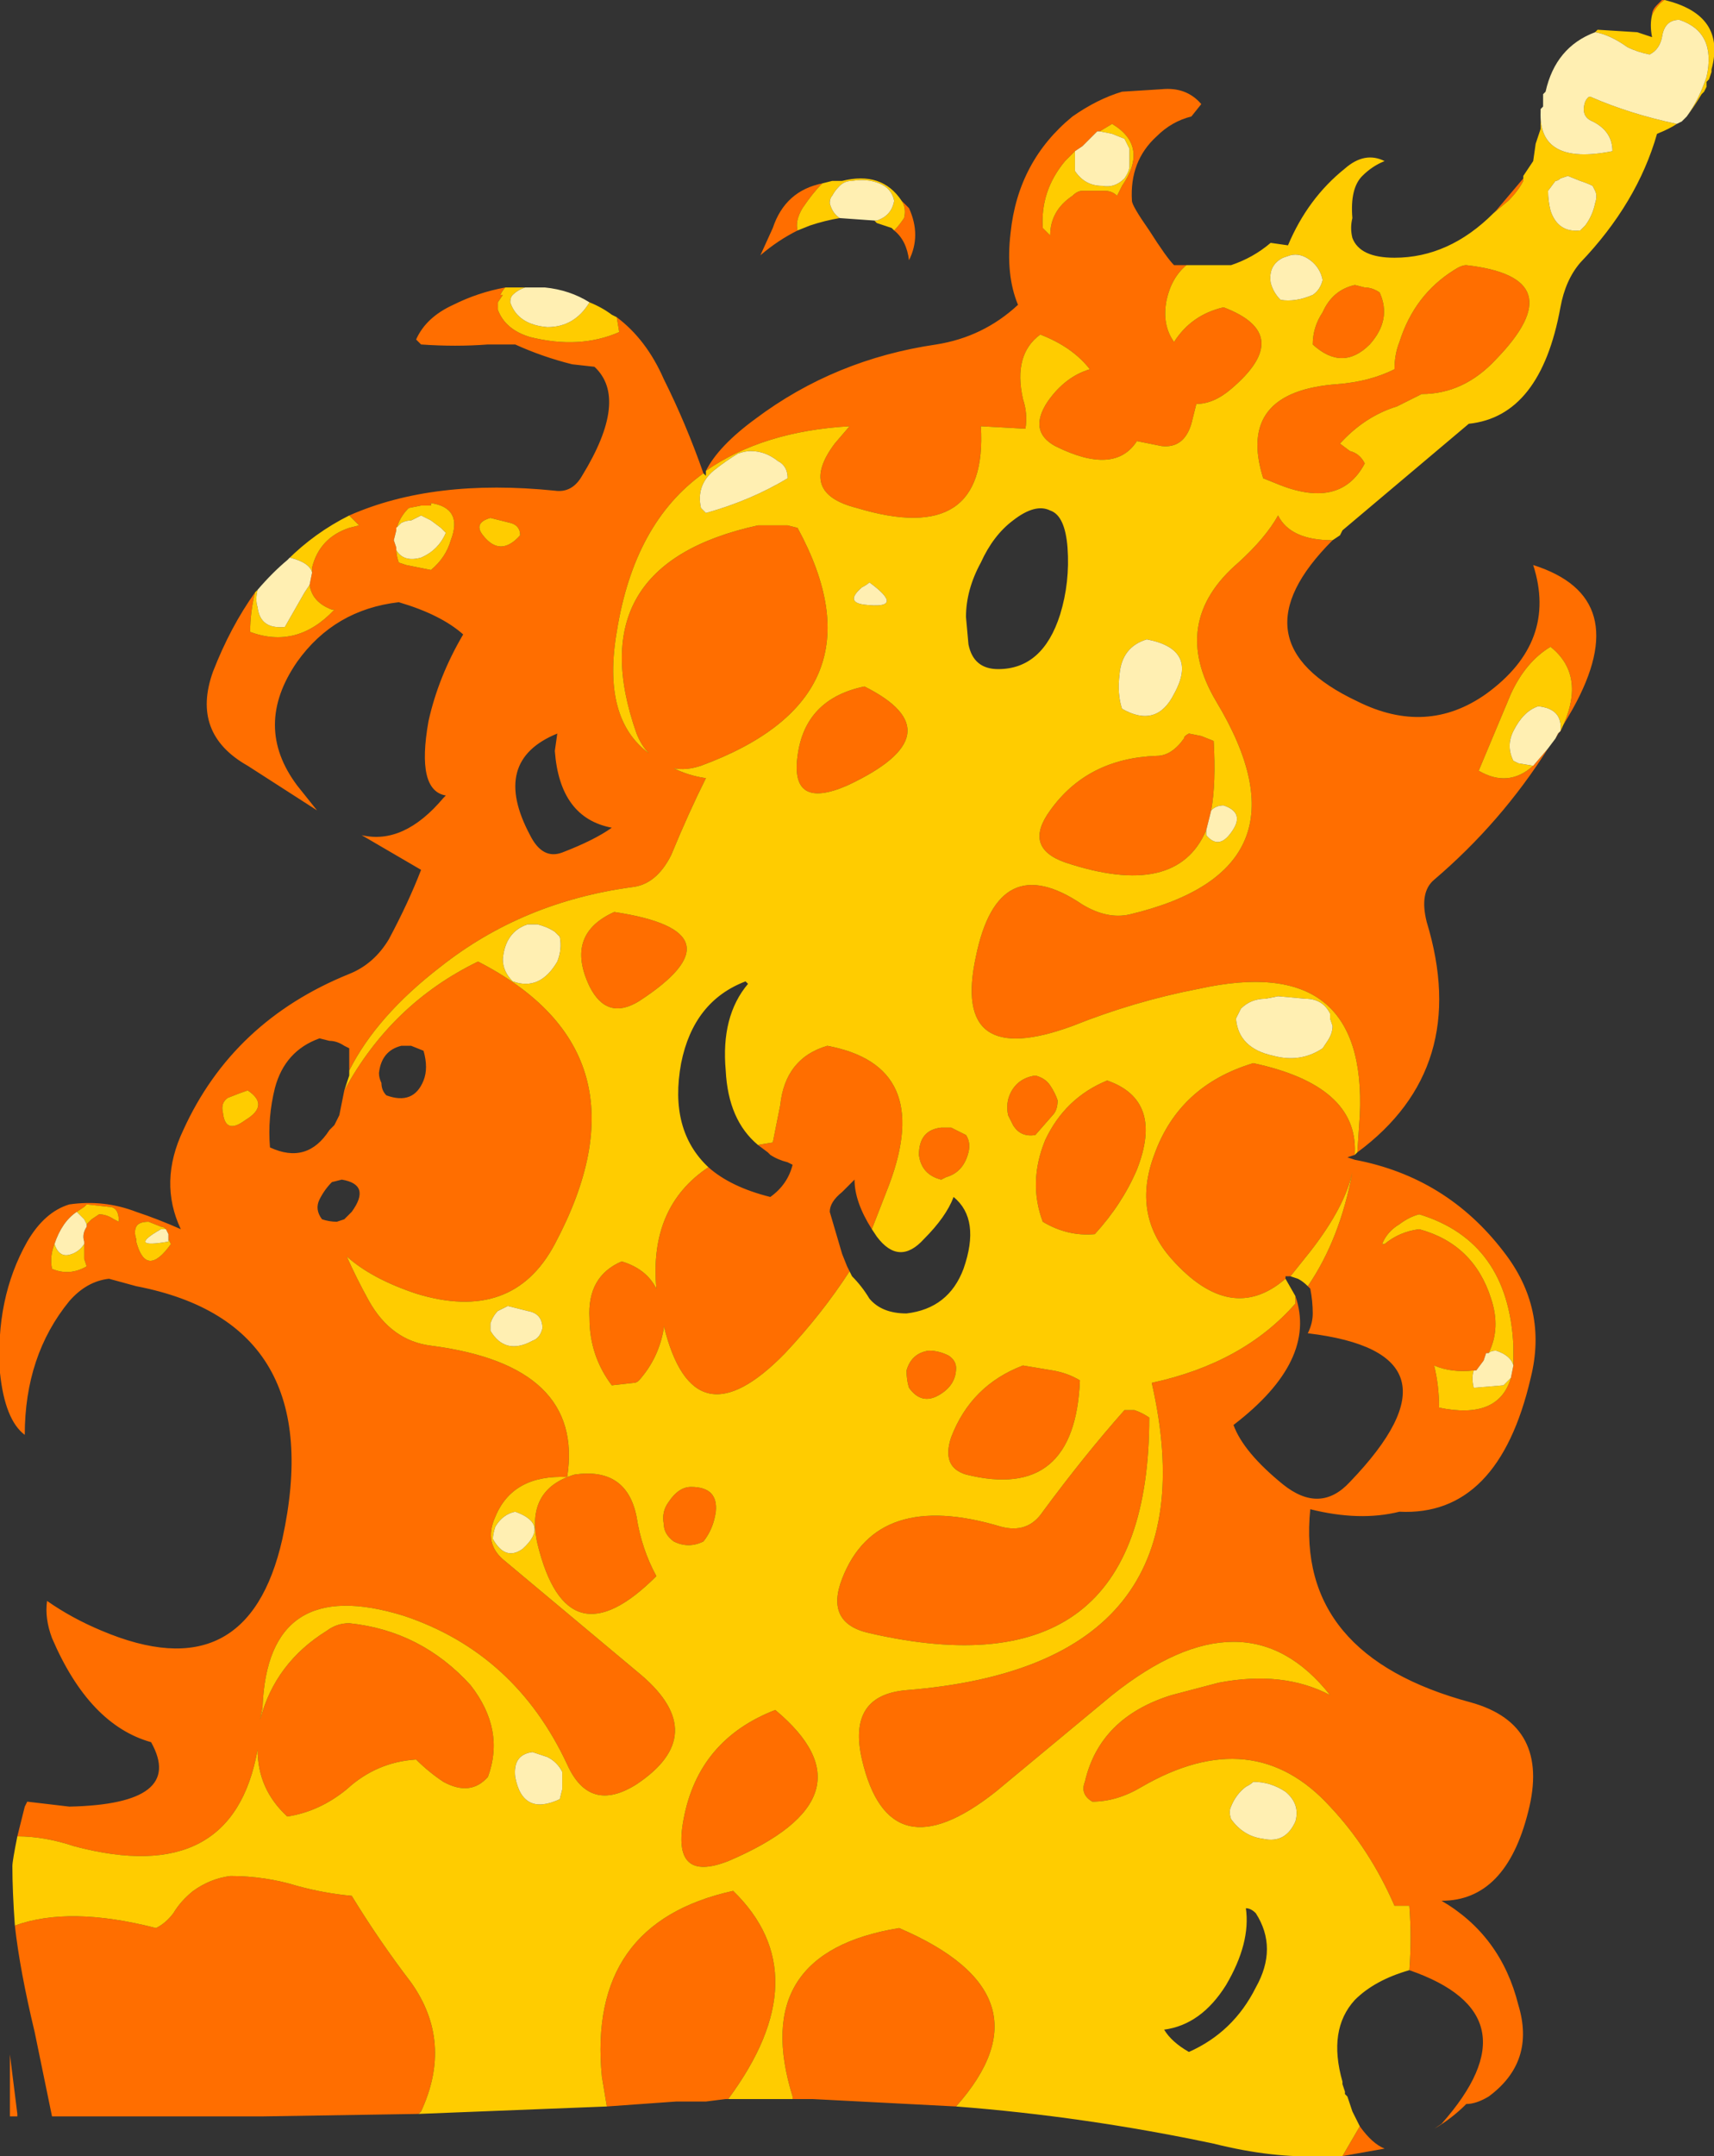 <?xml version="1.0" encoding="UTF-8" standalone="no"?>
<svg xmlns:ffdec="https://www.free-decompiler.com/flash" xmlns:xlink="http://www.w3.org/1999/xlink" ffdec:objectType="shape" height="43.5px" width="34.6px" xmlns="http://www.w3.org/2000/svg">
  <rect width="100%" height="100%" fill="#333333" stroke="none"/>
  <g transform="matrix(1.0, 0.0, 0.0, 1.0, 0.0, 0.0)">
    <path d="M33.35 0.3 Q33.35 0.2 33.45 0.1 L33.55 0.0 33.6 0.0 Q33.45 0.1 33.35 0.3 M26.9 10.9 Q24.85 12.95 27.4 14.15 28.8 14.85 30.0 14.0 31.45 12.95 30.95 11.4 33.0 12.05 31.75 14.3 L31.4 14.9 31.45 14.8 31.5 14.75 Q32.05 13.65 31.3 13.05 30.8 13.35 30.5 14.0 L29.85 15.55 Q30.45 15.9 30.95 15.45 L31.25 15.1 Q30.3 16.6 28.95 17.75 28.65 18.0 28.8 18.6 29.7 21.55 27.4 23.25 L27.45 22.5 Q27.6 19.2 24.2 19.95 22.9 20.2 21.65 20.7 19.2 21.6 19.7 19.3 20.15 17.1 21.85 18.25 22.35 18.55 22.8 18.45 26.6 17.55 24.55 14.15 23.6 12.55 25.0 11.35 25.55 10.85 25.8 10.4 26.05 10.9 26.9 10.9 M27.35 23.3 L27.2 23.35 27.35 23.4 Q29.2 23.75 30.35 25.25 31.25 26.4 30.9 27.8 30.25 30.6 28.25 30.5 27.45 30.7 26.45 30.45 26.15 33.4 29.7 34.35 31.3 34.8 30.85 36.55 30.4 38.35 29.1 38.35 30.3 39.05 30.65 40.45 31.0 41.6 30.05 42.3 29.8 42.45 29.6 42.45 29.3 42.75 28.95 42.95 L29.1 42.85 Q31.05 40.65 28.45 39.75 28.5 39.1 28.45 38.45 L28.15 38.45 Q27.65 37.3 26.85 36.45 25.3 34.75 23.05 36.05 22.55 36.35 22.05 36.35 21.8 36.2 21.9 35.95 22.2 34.65 23.65 34.2 L24.6 33.95 Q25.9 33.7 26.85 34.2 25.15 32.05 22.45 34.2 L20.1 36.15 Q17.95 37.85 17.4 35.5 17.1 34.2 18.3 34.1 24.55 33.6 23.25 27.9 25.1 27.5 26.15 26.3 L26.15 26.15 Q26.6 27.45 24.9 28.75 25.1 29.3 25.9 29.95 26.65 30.55 27.25 29.9 29.75 27.3 26.4 26.9 26.5 26.7 26.5 26.5 26.5 26.25 26.45 26.0 L26.4 25.95 Q27.05 25.0 27.3 23.65 27.15 24.35 26.45 25.25 L26.05 25.75 25.95 25.75 25.95 25.8 Q24.85 26.75 23.65 25.4 22.85 24.5 23.3 23.3 23.8 21.9 25.3 21.45 27.4 21.9 27.35 23.25 L27.35 23.3 M27.45 42.9 Q27.7 43.25 27.95 43.35 L27.1 43.5 27.45 42.9 M19.3 42.5 L16.4 42.35 16.0 42.35 16.0 42.3 Q15.1 39.4 18.15 38.9 21.3 40.25 19.3 42.5 M14.7 42.35 L14.65 42.35 14.25 42.4 13.65 42.4 12.25 42.5 Q12.2 42.2 12.15 41.9 11.85 38.8 14.8 38.15 16.55 39.85 14.7 42.35 M8.45 42.65 L5.3 42.7 1.05 42.7 0.7 41.0 Q0.4 39.75 0.3 38.85 1.4 38.45 3.15 38.9 3.35 38.8 3.5 38.6 3.65 38.35 3.9 38.15 4.25 37.9 4.65 37.85 5.35 37.85 6.0 38.05 6.55 38.2 7.1 38.25 7.65 39.15 8.3 40.0 9.15 41.2 8.5 42.6 L8.45 42.65 M0.35 37.05 L0.5 36.45 0.55 36.35 1.4 36.45 Q3.75 36.4 3.05 35.15 1.8 34.8 1.05 33.05 0.9 32.65 0.95 32.3 1.45 32.65 2.05 32.9 5.0 34.15 5.7 31.05 6.65 26.7 2.75 25.95 L2.2 25.8 Q1.75 25.85 1.4 26.25 0.5 27.35 0.5 28.95 0.1 28.65 0.0 27.7 -0.1 26.2 0.55 25.05 0.9 24.45 1.4 24.3 2.1 24.2 2.75 24.45 3.2 24.6 3.65 24.8 3.2 23.85 3.7 22.8 4.7 20.6 7.05 19.65 7.55 19.45 7.85 18.95 8.25 18.2 8.5 17.55 L7.3 16.85 Q8.15 17.05 8.95 16.1 L9.0 16.05 Q8.4 15.95 8.65 14.55 8.85 13.65 9.35 12.8 8.9 12.4 8.05 12.15 6.75 12.3 6.0 13.35 5.1 14.65 6.0 15.85 L6.4 16.35 5.0 15.45 Q3.85 14.8 4.3 13.55 4.65 12.65 5.15 11.95 5.05 12.35 5.05 12.75 6.0 13.1 6.75 12.3 L6.7 12.3 Q6.3 12.15 6.25 11.8 L6.3 11.55 6.3 11.45 Q6.45 10.85 7.05 10.65 L7.25 10.6 7.05 10.4 Q8.75 9.65 11.2 9.9 11.55 9.95 11.75 9.6 12.7 8.05 12.0 7.4 L11.55 7.35 Q10.95 7.2 10.4 6.95 L9.85 6.95 Q9.2 7.0 8.5 6.95 L8.4 6.85 Q8.6 6.4 9.15 6.15 9.65 5.9 10.2 5.8 10.15 5.85 10.1 5.95 L10.15 5.95 10.05 6.1 10.05 6.25 Q10.2 6.65 10.7 6.8 11.7 7.05 12.5 6.7 L12.45 6.4 Q13.05 6.85 13.4 7.65 13.85 8.55 14.2 9.55 12.8 10.55 12.45 12.75 12.15 14.5 13.1 15.2 12.95 15.05 12.85 14.8 11.65 11.4 15.3 10.6 L15.9 10.6 16.1 10.65 Q17.95 14.05 14.15 15.45 13.85 15.55 13.6 15.5 13.9 15.65 14.25 15.7 13.9 16.4 13.55 17.25 13.25 17.85 12.75 17.9 10.55 18.2 8.9 19.5 7.6 20.5 7.05 21.6 L7.05 21.15 6.95 21.1 Q6.8 21.0 6.65 21.0 L6.45 20.95 Q5.75 21.2 5.55 21.95 5.4 22.55 5.45 23.15 6.2 23.5 6.65 22.8 L6.75 22.7 6.85 22.5 6.95 22.0 Q7.9 20.25 9.65 19.4 13.25 21.25 11.2 25.1 10.35 26.7 8.4 26.1 7.5 25.8 7.0 25.35 7.2 25.8 7.45 26.25 7.9 27.05 8.7 27.15 11.8 27.55 11.45 29.8 10.35 29.75 10.0 30.6 9.75 31.15 10.2 31.5 L12.95 33.8 Q14.35 35.0 12.85 36.0 11.9 36.6 11.45 35.6 10.4 33.35 8.15 32.6 5.4 31.75 5.3 34.45 L5.25 34.7 Q5.55 33.55 6.6 32.9 6.8 32.75 7.05 32.75 8.5 32.9 9.5 34.0 10.2 34.9 9.85 35.85 9.5 36.25 8.95 35.95 8.65 35.75 8.4 35.5 7.6 35.55 7.0 36.1 6.45 36.55 5.8 36.65 5.2 36.1 5.2 35.3 4.7 38.1 1.5 37.25 0.9 37.05 0.35 37.05 M14.25 9.5 Q14.5 9.0 15.25 8.45 16.85 7.25 18.9 6.95 19.85 6.8 20.55 6.15 20.3 5.55 20.4 4.7 20.55 3.25 21.65 2.35 22.15 2.0 22.65 1.85 L23.45 1.8 Q23.95 1.75 24.25 2.1 L24.05 2.35 Q23.65 2.45 23.35 2.75 22.8 3.25 22.85 4.05 22.85 4.15 23.2 4.65 23.55 5.2 23.7 5.35 L23.95 5.35 Q23.65 5.6 23.55 6.05 23.45 6.55 23.7 6.9 24.05 6.35 24.7 6.2 26.15 6.75 24.85 7.85 24.5 8.15 24.15 8.15 L24.05 8.55 Q23.9 9.05 23.45 9.0 L22.95 8.9 Q22.5 9.6 21.3 9.0 20.75 8.7 21.15 8.1 21.5 7.6 22.0 7.45 21.65 7.0 21.0 6.75 20.45 7.15 20.65 8.05 20.75 8.35 20.7 8.65 L19.8 8.6 Q19.95 11.05 17.3 10.25 16.1 9.95 16.85 8.95 L17.15 8.6 Q15.4 8.7 14.25 9.5 M30.15 4.3 L30.2 4.25 30.75 3.6 30.75 3.65 Q30.65 3.85 30.45 4.05 L30.15 4.3 M29.6 5.35 Q31.8 5.6 30.2 7.25 29.55 7.95 28.7 7.95 28.5 8.05 28.2 8.2 27.55 8.4 27.05 8.95 L27.25 9.1 Q27.45 9.15 27.55 9.35 27.05 10.3 25.75 9.75 L25.5 9.65 Q24.95 7.9 27.0 7.75 27.65 7.7 28.15 7.45 28.15 7.15 28.25 6.9 28.55 5.95 29.35 5.45 29.5 5.35 29.6 5.35 M27.35 5.75 L27.55 5.8 Q27.7 5.8 27.85 5.9 28.1 6.45 27.65 6.95 27.1 7.5 26.5 6.95 26.5 6.6 26.7 6.3 26.9 5.85 27.35 5.75 M24.35 16.75 Q23.75 18.15 21.5 17.4 20.65 17.1 21.2 16.35 21.95 15.3 23.35 15.25 23.65 15.25 23.9 14.9 23.9 14.85 24.0 14.8 L24.25 14.85 24.5 14.95 Q24.55 15.8 24.45 16.35 L24.35 16.75 M30.55 27.55 L30.55 27.15 Q30.45 25.05 28.65 24.5 28.45 24.55 28.25 24.7 28.0 24.85 27.9 25.1 L27.95 25.1 Q28.25 24.85 28.65 24.8 29.75 25.1 30.1 26.2 30.3 26.8 30.05 27.3 L30.0 27.3 29.95 27.45 29.8 27.65 29.75 27.65 Q29.3 27.7 28.95 27.55 29.05 27.95 29.05 28.4 30.25 28.65 30.5 27.8 L30.55 27.55 M21.7 3.05 L21.5 3.25 Q21.0 3.85 21.05 4.6 L21.2 4.75 Q21.2 4.25 21.65 3.95 21.75 3.85 21.85 3.85 L22.3 3.85 Q22.45 3.85 22.55 3.95 L22.65 3.75 Q23.2 2.95 22.45 2.5 L22.2 2.65 22.15 2.65 21.85 2.95 21.7 3.05 M18.05 4.65 Q18.15 4.55 18.25 4.4 18.3 4.2 18.2 4.05 L18.35 4.2 Q18.6 4.75 18.35 5.25 18.3 4.85 18.05 4.65 M16.6 3.7 Q16.4 3.9 16.2 4.2 16.05 4.45 16.1 4.65 15.7 4.85 15.35 5.15 L15.6 4.6 Q15.85 3.85 16.6 3.7 M10.3 10.55 L9.9 10.45 Q9.55 10.55 9.75 10.8 10.1 11.25 10.5 10.8 10.5 10.6 10.3 10.55 M8.0 11.1 Q8.0 11.2 8.05 11.35 L8.2 11.4 8.7 11.5 Q9.0 11.25 9.1 10.9 9.35 10.25 8.7 10.15 L8.7 10.2 8.5 10.2 8.25 10.25 Q8.05 10.45 8.0 10.7 L7.95 10.9 8.0 11.05 8.0 11.1 M8.3 21.1 L8.1 21.1 Q7.7 21.2 7.65 21.65 7.65 21.75 7.7 21.85 7.7 22.0 7.8 22.1 8.35 22.3 8.55 21.8 8.65 21.55 8.55 21.2 L8.3 21.1 M11.2 15.15 L11.25 14.8 Q9.9 15.35 10.7 16.85 10.95 17.35 11.35 17.2 12.0 16.95 12.35 16.7 11.3 16.5 11.2 15.15 M3.35 24.8 Q3.3 24.75 3.25 24.75 L3.0 24.65 Q2.8 24.65 2.75 24.75 2.7 24.85 2.75 25.0 L2.75 25.05 Q2.95 25.8 3.45 25.1 L3.4 25.0 3.4 24.9 3.35 24.8 M4.5 22.45 Q4.55 22.9 4.95 22.6 5.45 22.3 5.0 22.0 4.85 22.05 4.6 22.15 4.45 22.25 4.5 22.45 M1.75 24.7 L1.85 24.6 2.0 24.5 Q2.15 24.5 2.3 24.6 L2.4 24.65 Q2.4 24.35 2.2 24.35 L1.75 24.3 1.7 24.35 1.55 24.45 Q1.25 24.65 1.1 25.1 1.0 25.35 1.05 25.6 1.4 25.75 1.75 25.55 L1.7 25.4 1.7 25.1 1.7 25.05 Q1.65 24.9 1.75 24.75 L1.75 24.7 M6.95 24.6 L7.1 24.45 Q7.5 23.9 6.9 23.8 L6.7 23.85 Q6.55 24.0 6.45 24.2 6.35 24.4 6.5 24.6 6.65 24.65 6.8 24.65 L6.95 24.6 M16.1 15.25 Q16.25 14.1 17.45 13.85 19.35 14.8 17.1 15.85 15.95 16.35 16.1 15.25 M12.9 20.2 Q12.25 20.6 11.9 19.9 11.4 18.85 12.4 18.4 15.05 18.8 12.9 20.2 M15.3 23.1 L15.6 23.05 15.75 22.3 Q15.85 21.35 16.7 21.1 18.85 21.5 17.95 23.9 L17.6 24.8 Q17.25 24.25 17.25 23.8 L17.0 24.05 Q16.75 24.25 16.75 24.45 L17.0 25.3 17.1 25.55 17.15 25.65 Q16.6 26.5 15.85 27.3 14.0 29.2 13.4 26.75 L13.4 26.8 Q13.3 27.4 12.9 27.85 12.85 27.9 12.8 27.9 L12.35 27.95 Q11.9 27.35 11.9 26.6 11.85 25.75 12.55 25.45 13.05 25.6 13.25 26.0 13.1 24.35 14.3 23.55 14.75 23.95 15.55 24.15 15.9 23.9 16.0 23.5 L15.9 23.45 Q15.7 23.4 15.55 23.3 L15.5 23.25 15.3 23.1 M20.9 21.7 Q21.1 21.75 21.2 21.9 21.3 22.05 21.35 22.2 21.35 22.4 21.25 22.5 L20.9 22.9 Q20.6 22.95 20.45 22.7 L20.35 22.5 Q20.3 22.25 20.4 22.05 20.55 21.75 20.9 21.7 M21.1 23.0 Q21.5 22.15 22.35 21.8 23.5 22.2 22.95 23.6 22.65 24.3 22.1 24.9 21.55 24.95 21.05 24.65 20.75 23.85 21.1 23.0 M19.55 23.25 Q19.45 23.65 19.1 23.75 L19.0 23.8 Q18.6 23.7 18.55 23.3 18.55 22.8 19.0 22.75 L19.2 22.75 19.5 22.9 Q19.6 23.05 19.55 23.25 M18.3 27.65 Q18.4 27.3 18.75 27.25 18.95 27.25 19.15 27.35 19.3 27.45 19.3 27.6 19.3 27.95 18.95 28.15 18.6 28.35 18.35 28.0 18.3 27.85 18.3 27.65 M21.25 27.65 Q21.55 27.7 21.8 27.85 21.7 30.3 19.5 29.75 19.0 29.6 19.2 29.0 19.6 27.95 20.65 27.55 L21.25 27.65 M22.7 28.45 L22.9 28.45 Q23.05 28.5 23.2 28.6 23.2 34.25 17.55 32.95 16.65 32.75 17.0 31.85 17.7 30.05 20.2 30.8 20.75 30.95 21.05 30.5 21.9 29.35 22.7 28.45 M14.2 31.1 Q13.9 31.25 13.6 31.1 13.4 30.95 13.4 30.75 13.35 30.5 13.5 30.3 13.7 30.0 13.95 30.0 14.5 30.0 14.45 30.5 14.4 30.85 14.2 31.1 M12.85 30.6 Q12.95 31.25 13.25 31.8 11.45 33.6 10.85 31.15 10.6 30.05 11.6 29.75 12.65 29.6 12.85 30.6 M13.8 36.7 Q14.1 35.1 15.65 34.5 17.75 36.25 14.7 37.55 13.55 38.0 13.8 36.7 M0.35 42.7 L0.2 42.7 0.2 41.45 0.35 42.65 0.35 42.7" fill="#ff6e00" fill-rule="evenodd" stroke="none"/>
    <path d="M33.35 0.3 Q33.45 0.1 33.6 0.0 34.85 0.3 34.55 1.4 L34.55 1.45 34.5 1.6 34.45 1.65 34.45 1.75 34.4 1.85 34.35 1.9 Q34.2 2.15 34.05 2.35 34.3 2.0 34.45 1.55 34.65 0.65 33.9 0.4 33.6 0.4 33.55 0.75 33.5 1.0 33.3 1.1 33.05 1.05 32.85 0.95 32.5 0.7 32.2 0.65 L32.25 0.6 33.05 0.65 33.35 0.75 Q33.3 0.5 33.35 0.3 M33.85 2.5 Q33.7 2.6 33.45 2.7 33.05 4.1 31.9 5.3 31.6 5.65 31.5 6.2 31.1 8.4 29.65 8.55 L27.1 10.7 27.05 10.8 26.9 10.9 Q26.05 10.9 25.8 10.4 25.55 10.85 25.0 11.35 23.6 12.55 24.55 14.15 26.6 17.55 22.8 18.45 22.35 18.55 21.85 18.25 20.15 17.1 19.7 19.3 19.2 21.6 21.65 20.7 22.9 20.2 24.2 19.95 27.6 19.2 27.45 22.5 L27.4 23.25 27.35 23.3 27.35 23.25 Q27.4 21.9 25.3 21.45 23.8 21.9 23.3 23.3 22.85 24.5 23.65 25.4 24.85 26.75 25.95 25.8 L26.15 26.15 26.15 26.3 Q25.1 27.5 23.25 27.9 24.55 33.6 18.3 34.1 17.1 34.2 17.4 35.5 17.95 37.85 20.1 36.15 L22.45 34.2 Q25.15 32.05 26.85 34.2 25.9 33.7 24.6 33.95 L23.65 34.2 Q22.2 34.65 21.9 35.95 21.8 36.2 22.05 36.35 22.55 36.35 23.05 36.05 25.3 34.75 26.85 36.45 27.65 37.3 28.15 38.45 L28.45 38.45 Q28.5 39.1 28.45 39.75 27.75 39.95 27.35 40.35 26.8 40.95 27.1 42.0 L27.1 42.05 27.15 42.2 27.15 42.25 27.2 42.3 27.3 42.6 27.45 42.9 27.1 43.5 26.7 43.5 Q25.7 43.55 24.5 43.25 21.9 42.7 19.3 42.5 21.3 40.25 18.15 38.9 15.1 39.4 16.0 42.3 L16.0 42.35 14.7 42.35 Q16.55 39.85 14.8 38.15 11.85 38.8 12.15 41.9 12.2 42.2 12.25 42.5 L8.45 42.65 8.5 42.6 Q9.15 41.2 8.3 40.0 7.65 39.15 7.1 38.25 6.55 38.2 6.0 38.05 5.35 37.85 4.65 37.85 4.25 37.9 3.9 38.15 3.65 38.35 3.5 38.6 3.35 38.8 3.15 38.9 1.4 38.45 0.3 38.85 0.25 38.15 0.25 37.65 0.25 37.55 0.35 37.05 0.9 37.05 1.5 37.25 4.7 38.1 5.2 35.3 5.2 36.1 5.8 36.65 6.45 36.55 7.0 36.1 7.6 35.55 8.4 35.5 8.65 35.75 8.95 35.95 9.5 36.25 9.85 35.85 10.2 34.9 9.5 34.0 8.5 32.9 7.05 32.75 6.8 32.75 6.6 32.9 5.55 33.55 5.25 34.7 L5.3 34.45 Q5.4 31.75 8.15 32.6 10.4 33.35 11.45 35.6 11.9 36.6 12.85 36.0 14.35 35.0 12.95 33.8 L10.2 31.5 Q9.75 31.15 10.0 30.6 10.35 29.75 11.45 29.8 11.8 27.55 8.7 27.15 7.9 27.05 7.45 26.25 7.2 25.8 7.0 25.35 7.5 25.8 8.4 26.1 10.35 26.7 11.2 25.1 13.25 21.25 9.65 19.4 7.9 20.25 6.95 22.0 L7.05 21.7 7.05 21.6 Q7.6 20.5 8.9 19.5 10.55 18.2 12.75 17.9 13.25 17.85 13.55 17.25 13.9 16.4 14.25 15.7 13.9 15.65 13.6 15.5 13.85 15.55 14.15 15.45 17.95 14.05 16.1 10.65 L15.9 10.6 15.3 10.6 Q11.65 11.4 12.85 14.8 12.95 15.05 13.1 15.2 12.15 14.5 12.45 12.75 12.8 10.55 14.2 9.55 L14.25 9.6 14.25 9.5 Q15.4 8.7 17.15 8.6 L16.85 8.95 Q16.1 9.95 17.3 10.25 19.95 11.05 19.8 8.6 L20.7 8.65 Q20.75 8.35 20.65 8.05 20.45 7.15 21.0 6.75 21.65 7.0 22.0 7.45 21.5 7.6 21.15 8.1 20.75 8.7 21.3 9.0 22.5 9.6 22.95 8.9 L23.45 9.0 Q23.9 9.05 24.05 8.55 L24.15 8.15 Q24.5 8.15 24.85 7.85 26.15 6.75 24.7 6.2 24.05 6.35 23.7 6.9 23.45 6.55 23.55 6.05 23.65 5.6 23.95 5.35 L24.85 5.35 Q25.3 5.2 25.65 4.9 L26.0 4.95 Q26.4 4.0 27.15 3.4 27.55 3.05 27.95 3.25 27.7 3.35 27.5 3.55 27.25 3.8 27.3 4.4 27.25 4.6 27.3 4.8 27.45 5.2 28.15 5.2 29.25 5.2 30.15 4.3 L30.45 4.05 Q30.65 3.85 30.75 3.65 L30.75 3.6 30.75 3.55 30.95 3.25 31.0 2.9 31.1 2.6 31.1 2.2 31.1 2.25 Q31.05 3.35 32.55 3.05 32.55 2.65 32.15 2.45 31.9 2.35 32.0 2.05 32.05 1.95 32.1 1.95 32.9 2.3 33.85 2.5 M5.15 11.95 L5.2 11.9 Q5.15 12.1 5.2 12.25 5.25 12.7 5.75 12.65 L6.15 11.95 6.25 11.8 Q6.3 12.15 6.7 12.3 L6.75 12.3 Q6.0 13.1 5.05 12.75 5.05 12.35 5.15 11.95 M5.8 11.3 Q6.35 10.75 7.05 10.4 L7.25 10.6 7.05 10.65 Q6.45 10.85 6.3 11.45 L6.3 11.55 Q6.25 11.35 5.85 11.25 L5.8 11.3 M10.2 5.8 L10.6 5.8 Q10.45 5.85 10.35 5.95 10.3 6.0 10.3 6.1 10.45 6.55 11.05 6.6 11.6 6.6 11.9 6.1 12.15 6.2 12.35 6.35 L12.45 6.4 12.5 6.7 Q11.7 7.05 10.7 6.8 10.2 6.65 10.05 6.25 L10.05 6.1 10.15 5.95 10.1 5.95 Q10.15 5.85 10.2 5.8 M31.65 3.55 L31.5 3.6 Q31.45 3.65 31.4 3.65 L31.25 3.85 Q31.25 4.05 31.3 4.25 31.45 4.7 31.9 4.65 L32.0 4.55 Q32.15 4.35 32.2 4.1 32.25 3.95 32.2 3.85 L32.15 3.75 Q32.05 3.7 31.9 3.65 L31.65 3.55 M29.6 5.35 Q29.5 5.35 29.35 5.45 28.55 5.95 28.25 6.9 28.15 7.15 28.15 7.45 27.65 7.7 27.0 7.75 24.95 7.9 25.5 9.65 L25.75 9.75 Q27.05 10.3 27.55 9.35 27.45 9.15 27.25 9.1 L27.05 8.95 Q27.55 8.4 28.2 8.2 28.5 8.05 28.7 7.95 29.55 7.95 30.2 7.25 31.8 5.6 29.6 5.35 M26.05 5.15 L25.9 5.2 Q25.6 5.35 25.65 5.7 25.7 5.9 25.85 6.05 26.15 6.1 26.5 5.95 26.65 5.85 26.7 5.65 26.65 5.4 26.45 5.25 26.25 5.1 26.05 5.15 M27.35 5.75 Q26.9 5.85 26.7 6.3 26.5 6.6 26.5 6.95 27.1 7.5 27.65 6.95 28.1 6.45 27.85 5.9 27.7 5.8 27.55 5.8 L27.35 5.75 M23.7 14.0 Q24.2 13.1 23.15 12.9 22.65 13.05 22.6 13.6 22.55 14.0 22.65 14.3 23.35 14.7 23.7 14.0 M30.95 15.45 Q30.45 15.9 29.85 15.55 L30.5 14.0 Q30.8 13.35 31.3 13.05 32.05 13.65 31.5 14.75 31.55 14.3 31.05 14.25 30.75 14.35 30.55 14.75 30.4 15.05 30.55 15.35 L30.65 15.4 30.95 15.45 M24.45 16.35 Q24.55 15.8 24.5 14.95 L24.25 14.85 24.0 14.8 Q23.9 14.85 23.9 14.9 23.65 15.25 23.35 15.25 21.95 15.3 21.2 16.35 20.65 17.1 21.5 17.4 23.75 18.15 24.35 16.75 L24.35 16.85 Q24.6 17.15 24.85 16.8 25.15 16.4 24.7 16.25 24.55 16.25 24.45 16.35 M25.05 20.35 Q25.0 20.45 24.95 20.55 25.0 21.15 25.7 21.3 26.25 21.45 26.7 21.15 L26.8 21.0 Q26.9 20.85 26.9 20.7 L26.85 20.55 26.85 20.45 Q26.7 20.15 26.35 20.15 L25.8 20.1 25.55 20.15 Q25.25 20.15 25.05 20.35 M30.05 27.3 Q30.3 26.8 30.1 26.2 29.75 25.1 28.65 24.8 28.25 24.85 27.95 25.1 L27.9 25.1 Q28.0 24.85 28.25 24.7 28.45 24.55 28.65 24.5 30.45 25.05 30.55 27.15 L30.55 27.55 Q30.5 27.35 30.2 27.25 30.1 27.25 30.05 27.3 M30.5 27.8 Q30.25 28.65 29.05 28.4 29.05 27.95 28.95 27.55 29.3 27.7 29.75 27.65 29.7 27.8 29.75 28.0 L30.35 27.95 30.5 27.8 M26.05 25.75 L26.45 25.25 Q27.15 24.35 27.3 23.65 27.05 25.0 26.4 25.95 26.3 25.85 26.2 25.8 L26.05 25.75 M21.7 3.05 L21.7 3.45 Q21.9 3.75 22.25 3.75 22.5 3.8 22.7 3.6 22.8 3.45 22.8 3.35 L22.8 3.0 22.7 2.8 22.45 2.7 22.2 2.65 22.45 2.5 Q23.2 2.95 22.65 3.75 L22.55 3.95 Q22.45 3.85 22.3 3.85 L21.85 3.85 Q21.75 3.85 21.65 3.95 21.2 4.25 21.2 4.75 L21.05 4.6 Q21.0 3.85 21.5 3.25 L21.7 3.05 M18.2 4.05 Q18.3 4.2 18.25 4.4 18.15 4.55 18.05 4.65 L18.0 4.6 17.7 4.5 17.65 4.45 17.7 4.45 Q18.0 4.35 18.05 4.05 18.0 3.8 17.75 3.7 17.5 3.6 17.2 3.65 17.05 3.65 16.95 3.75 16.85 3.85 16.8 3.95 16.75 4.0 16.75 4.1 16.8 4.3 16.95 4.4 16.65 4.45 16.35 4.55 L16.1 4.65 Q16.05 4.45 16.2 4.2 16.4 3.9 16.6 3.7 L16.8 3.65 17.0 3.65 Q17.8 3.45 18.2 4.05 M15.15 9.1 Q15.05 9.1 14.9 9.15 14.65 9.3 14.4 9.5 14.05 9.8 14.15 10.25 L14.25 10.35 Q15.15 10.1 15.9 9.65 15.9 9.4 15.7 9.3 15.45 9.1 15.15 9.1 M21.2 10.3 Q20.9 10.15 20.45 10.5 20.05 10.8 19.8 11.35 19.5 11.9 19.5 12.45 L19.55 13.0 Q19.65 13.5 20.15 13.5 21.05 13.5 21.4 12.4 21.6 11.75 21.55 11.05 21.5 10.4 21.2 10.3 M17.55 11.75 Q17.5 11.8 17.4 11.85 17.05 12.15 17.45 12.2 18.3 12.3 17.55 11.75 M10.3 10.55 Q10.5 10.6 10.5 10.8 10.1 11.25 9.75 10.8 9.55 10.55 9.9 10.45 L10.3 10.55 M8.0 10.7 Q8.05 10.45 8.25 10.25 L8.5 10.2 8.7 10.2 8.7 10.15 Q9.35 10.25 9.1 10.9 9.0 11.25 8.7 11.5 L8.2 11.4 8.05 11.35 Q8.0 11.2 8.0 11.1 8.15 11.35 8.5 11.25 8.85 11.1 9.0 10.75 L8.9 10.65 8.7 10.5 Q8.6 10.45 8.5 10.4 L8.3 10.5 Q8.2 10.5 8.1 10.55 L8.0 10.65 8.0 10.7 M11.2 18.8 Q11.05 18.7 10.85 18.65 L10.65 18.65 Q10.2 18.8 10.15 19.35 10.15 19.6 10.35 19.8 10.9 20.0 11.25 19.4 11.35 19.15 11.3 18.9 L11.2 18.8 M4.5 22.45 Q4.45 22.25 4.6 22.15 4.85 22.05 5.0 22.0 5.45 22.3 4.95 22.6 4.55 22.9 4.5 22.45 M3.4 25.0 L3.45 25.1 Q2.95 25.8 2.75 25.05 L2.75 25.0 Q2.7 24.85 2.75 24.75 2.8 24.65 3.0 24.65 L3.25 24.75 Q3.3 24.75 3.35 24.8 L3.25 24.8 Q2.55 25.2 3.4 25.05 L3.4 25.0 M1.75 24.7 L1.7 24.6 1.55 24.45 1.7 24.35 1.75 24.3 2.2 24.35 Q2.4 24.35 2.4 24.65 L2.3 24.6 Q2.15 24.5 2.0 24.5 L1.85 24.6 1.75 24.7 M1.1 25.1 Q1.2 25.4 1.45 25.3 1.6 25.25 1.7 25.1 L1.7 25.4 1.75 25.55 Q1.4 25.75 1.05 25.6 1.0 25.35 1.1 25.1 M10.65 26.45 L10.25 26.35 10.05 26.45 Q9.95 26.55 9.9 26.7 L9.9 26.85 Q10.2 27.35 10.75 27.05 10.9 27.0 10.95 26.8 10.95 26.5 10.65 26.45 M12.9 20.2 Q15.05 18.8 12.4 18.4 11.4 18.85 11.9 19.9 12.25 20.6 12.9 20.2 M16.1 15.25 Q15.95 16.35 17.1 15.85 19.35 14.8 17.45 13.85 16.25 14.1 16.1 15.25 M15.3 23.1 Q14.7 22.6 14.65 21.6 14.55 20.5 15.1 19.85 L15.05 19.8 Q14.0 20.2 13.75 21.45 13.5 22.8 14.3 23.55 13.1 24.35 13.25 26.0 13.05 25.6 12.55 25.45 11.85 25.75 11.9 26.6 11.9 27.35 12.35 27.95 L12.8 27.9 Q12.85 27.9 12.9 27.85 13.3 27.4 13.4 26.8 L13.4 26.75 Q14.0 29.2 15.85 27.3 16.6 26.5 17.15 25.65 L17.1 25.55 17.2 25.75 Q17.4 25.95 17.55 26.2 17.8 26.5 18.3 26.5 19.15 26.4 19.45 25.6 19.8 24.6 19.25 24.15 19.1 24.55 18.65 25.0 18.15 25.55 17.7 24.95 L17.6 24.8 17.95 23.9 Q18.85 21.5 16.7 21.1 15.85 21.35 15.75 22.3 L15.6 23.05 15.3 23.1 M12.85 30.6 Q12.65 29.6 11.6 29.75 10.6 30.05 10.85 31.15 11.45 33.6 13.25 31.8 12.95 31.25 12.85 30.6 M14.2 31.1 Q14.4 30.85 14.45 30.5 14.5 30.0 13.95 30.0 13.7 30.0 13.5 30.3 13.35 30.5 13.4 30.75 13.4 30.95 13.6 31.1 13.9 31.25 14.2 31.1 M22.7 28.45 Q21.9 29.35 21.05 30.5 20.75 30.95 20.2 30.8 17.7 30.05 17.0 31.85 16.65 32.75 17.55 32.95 23.2 34.25 23.2 28.6 23.05 28.5 22.9 28.45 L22.7 28.45 M21.25 27.65 L20.65 27.55 Q19.6 27.95 19.2 29.0 19.0 29.6 19.5 29.75 21.7 30.3 21.8 27.85 21.55 27.7 21.25 27.65 M18.3 27.65 Q18.3 27.85 18.35 28.0 18.6 28.35 18.95 28.15 19.3 27.95 19.3 27.6 19.3 27.45 19.15 27.35 18.95 27.25 18.75 27.25 18.4 27.3 18.3 27.65 M19.55 23.25 Q19.6 23.05 19.5 22.9 L19.2 22.75 19.0 22.75 Q18.55 22.8 18.55 23.3 18.6 23.7 19.0 23.8 L19.1 23.75 Q19.45 23.65 19.55 23.25 M21.1 23.0 Q20.75 23.85 21.05 24.65 21.55 24.95 22.1 24.9 22.65 24.3 22.95 23.6 23.5 22.2 22.35 21.8 21.5 22.15 21.1 23.0 M20.9 21.7 Q20.55 21.75 20.4 22.05 20.3 22.25 20.35 22.5 L20.45 22.7 Q20.6 22.95 20.9 22.9 L21.25 22.5 Q21.35 22.4 21.35 22.2 21.3 22.05 21.2 21.9 21.1 21.75 20.9 21.7 M13.8 36.7 Q13.55 38.0 14.7 37.55 17.75 36.25 15.65 34.5 14.1 35.1 13.8 36.7 M9.95 31.05 Q10.2 31.5 10.55 31.25 11.1 30.75 10.4 30.5 10.15 30.55 10.0 30.8 9.95 30.95 9.95 31.05 M10.4 35.85 Q10.55 36.65 11.3 36.3 L11.35 36.1 11.35 35.75 Q11.25 35.55 11.05 35.45 L10.75 35.35 Q10.35 35.4 10.4 35.85 M25.35 38.6 Q25.25 38.5 25.15 38.5 25.25 39.2 24.75 40.05 24.25 40.85 23.5 40.95 23.65 41.2 24.0 41.4 24.9 41.0 25.35 40.1 25.8 39.3 25.35 38.6 M25.3 35.95 Q25.25 36.0 25.15 36.05 24.95 36.2 24.85 36.45 24.8 36.55 24.85 36.7 25.1 37.05 25.5 37.1 25.95 37.2 26.15 36.75 26.25 36.4 25.95 36.15 25.65 35.95 25.3 35.95" fill="#ffcc00" fill-rule="evenodd" stroke="none"/>
    <path d="M34.05 2.35 L33.95 2.45 33.85 2.5 Q32.9 2.3 32.1 1.95 32.05 1.95 32.0 2.05 31.9 2.35 32.15 2.45 32.55 2.65 32.55 3.05 31.05 3.35 31.1 2.25 L31.1 2.2 31.15 2.15 31.15 1.9 31.2 1.85 Q31.3 1.4 31.55 1.1 31.8 0.8 32.2 0.65 32.5 0.7 32.85 0.95 33.05 1.05 33.3 1.1 33.5 1.0 33.55 0.75 33.6 0.4 33.9 0.4 34.65 0.65 34.45 1.55 34.3 2.0 34.05 2.35 M31.4 14.9 L31.25 15.1 30.95 15.45 30.65 15.4 30.55 15.35 Q30.4 15.05 30.55 14.75 30.75 14.35 31.05 14.25 31.55 14.3 31.5 14.75 L31.45 14.8 31.4 14.9 M5.2 11.9 Q5.5 11.55 5.8 11.3 L5.85 11.25 Q6.25 11.35 6.3 11.55 L6.25 11.8 6.15 11.95 5.75 12.65 Q5.25 12.7 5.2 12.25 5.15 12.1 5.2 11.9 M10.6 5.8 L11.0 5.8 Q11.5 5.85 11.9 6.1 11.6 6.6 11.05 6.6 10.45 6.55 10.3 6.1 10.3 6.0 10.35 5.95 10.45 5.85 10.6 5.8 M31.65 3.55 L31.9 3.65 Q32.05 3.7 32.15 3.75 L32.2 3.85 Q32.25 3.95 32.2 4.1 32.15 4.35 32.0 4.55 L31.9 4.65 Q31.45 4.7 31.3 4.25 31.25 4.05 31.25 3.85 L31.4 3.65 Q31.45 3.65 31.5 3.6 L31.65 3.55 M26.05 5.15 Q26.25 5.1 26.45 5.25 26.65 5.4 26.7 5.65 26.65 5.85 26.5 5.95 26.15 6.1 25.85 6.05 25.7 5.9 25.65 5.7 25.6 5.35 25.9 5.2 L26.05 5.15 M23.7 14.0 Q23.35 14.7 22.65 14.3 22.55 14.0 22.6 13.6 22.65 13.05 23.15 12.9 24.2 13.1 23.7 14.0 M24.45 16.35 Q24.55 16.25 24.7 16.25 25.15 16.4 24.85 16.8 24.6 17.15 24.35 16.85 L24.35 16.75 24.45 16.35 M25.05 20.35 Q25.25 20.15 25.55 20.15 L25.8 20.1 26.35 20.15 Q26.7 20.15 26.85 20.45 L26.85 20.55 26.9 20.7 Q26.9 20.85 26.8 21.0 L26.7 21.15 Q26.25 21.45 25.7 21.3 25.0 21.15 24.95 20.55 25.0 20.45 25.05 20.35 M30.05 27.3 Q30.1 27.25 30.2 27.25 30.5 27.35 30.55 27.55 L30.5 27.8 30.35 27.95 29.75 28.0 Q29.7 27.8 29.75 27.65 L29.8 27.65 29.95 27.45 30.0 27.3 30.05 27.3 M22.2 2.65 L22.45 2.7 22.7 2.8 22.8 3.0 22.8 3.35 Q22.8 3.45 22.7 3.6 22.5 3.8 22.25 3.75 21.9 3.75 21.7 3.45 L21.7 3.05 21.85 2.95 22.15 2.65 22.2 2.65 M16.95 4.4 Q16.8 4.3 16.75 4.1 16.75 4.0 16.8 3.95 16.85 3.85 16.95 3.75 17.05 3.65 17.2 3.65 17.5 3.6 17.75 3.7 18.0 3.8 18.05 4.05 18.0 4.35 17.7 4.45 L17.65 4.45 16.95 4.4 M15.15 9.1 Q15.45 9.1 15.7 9.3 15.9 9.4 15.9 9.65 15.15 10.1 14.25 10.35 L14.15 10.25 Q14.05 9.8 14.4 9.5 14.65 9.3 14.9 9.15 15.05 9.1 15.15 9.1 M17.55 11.75 Q18.3 12.3 17.45 12.2 17.05 12.15 17.4 11.85 17.5 11.8 17.55 11.75 M8.0 10.7 L8.0 10.65 8.1 10.55 Q8.2 10.5 8.3 10.5 L8.5 10.4 Q8.6 10.45 8.7 10.5 L8.9 10.65 9.0 10.75 Q8.85 11.1 8.5 11.25 8.15 11.35 8.0 11.1 L8.0 11.05 7.95 10.9 8.0 10.7 M11.2 18.8 L11.3 18.9 Q11.35 19.15 11.25 19.4 10.9 20.0 10.35 19.8 10.15 19.6 10.15 19.35 10.2 18.8 10.65 18.65 L10.85 18.65 Q11.05 18.7 11.2 18.8 M3.35 24.8 L3.4 24.9 3.4 25.0 3.4 25.05 Q2.55 25.2 3.25 24.8 L3.35 24.8 M1.55 24.45 L1.7 24.6 1.75 24.7 1.75 24.75 Q1.65 24.9 1.7 25.05 L1.7 25.1 Q1.6 25.25 1.45 25.3 1.2 25.4 1.1 25.1 1.25 24.65 1.55 24.45 M10.65 26.45 Q10.95 26.5 10.95 26.8 10.9 27.0 10.75 27.05 10.2 27.35 9.9 26.85 L9.9 26.7 Q9.95 26.55 10.05 26.45 L10.25 26.35 10.65 26.45 M9.95 31.05 Q9.95 30.95 10.0 30.8 10.15 30.55 10.4 30.5 11.1 30.75 10.55 31.25 10.2 31.5 9.95 31.05 M10.4 35.85 Q10.35 35.4 10.75 35.35 L11.05 35.45 Q11.25 35.55 11.35 35.75 L11.35 36.1 11.3 36.3 Q10.55 36.65 10.4 35.85 M25.3 35.95 Q25.65 35.95 25.95 36.15 26.25 36.4 26.15 36.75 25.95 37.2 25.5 37.1 25.1 37.05 24.85 36.7 24.8 36.55 24.85 36.45 24.95 36.2 25.15 36.05 25.25 36.0 25.3 35.95" fill="#ffefb2" fill-rule="evenodd" stroke="none"/>
  </g>
</svg>
